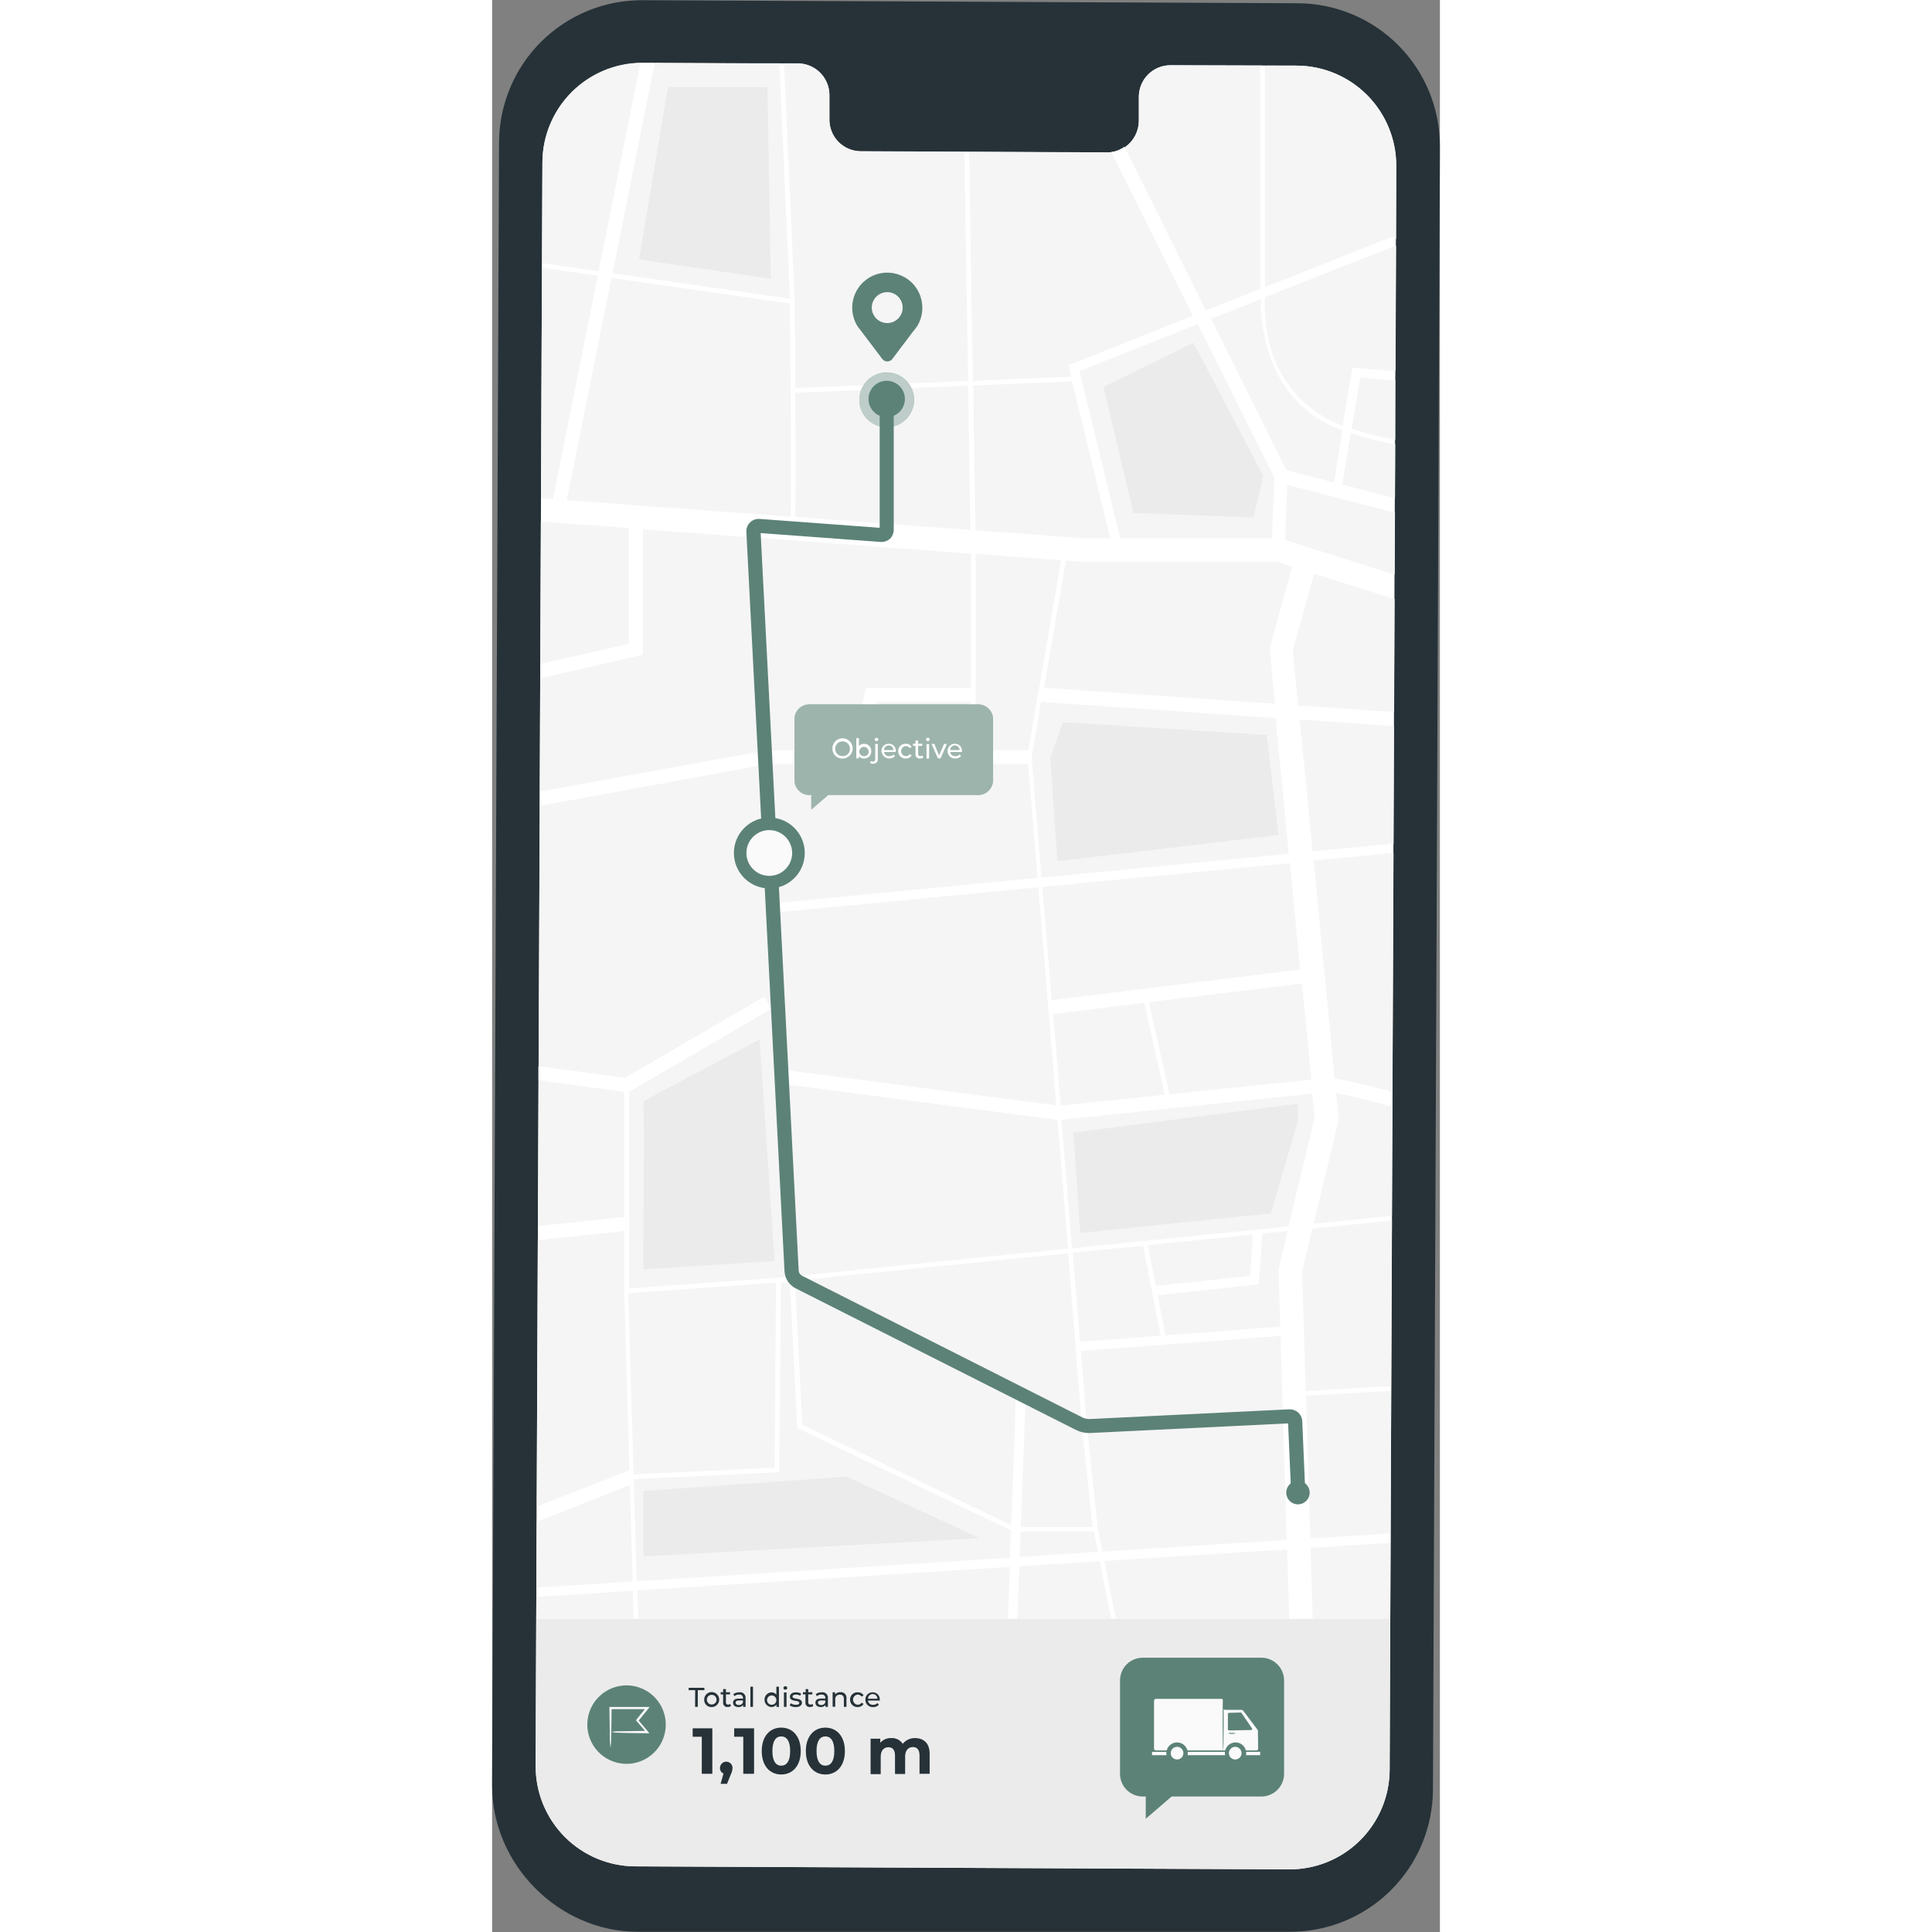 <svg width="80" height="80" viewBox="0 0 78 159" fill="none" xmlns="http://www.w3.org/2000/svg">
<rect x="0" y="0" width="78" height="159" fill="#808080" stroke="none"/>
<path d="M65.628 158.983H11.94C5.455 158.956 -0.019 153.424 5.08197e-05 146.935L0.571 11.717C0.577 10.174 0.887 8.647 1.484 7.224C2.08 5.8 2.951 4.508 4.047 3.422C5.143 2.335 6.442 1.475 7.871 0.891C9.299 0.307 10.829 0.01 12.372 0.017L66.307 0.267C67.85 0.274 69.376 0.584 70.798 1.181C72.221 1.777 73.511 2.648 74.597 3.744C75.683 4.839 76.543 6.138 77.126 7.566C77.71 8.993 78.007 10.522 78 12.065L77.429 147.282C77.423 148.826 77.113 150.353 76.516 151.776C75.92 153.199 75.049 154.491 73.953 155.578C72.857 156.665 71.558 157.525 70.129 158.109C68.701 158.693 67.171 158.99 65.628 158.983Z" fill="#263238"/>
<path d="M66.234 5.4L55.776 5.369C55.434 5.375 55.098 5.448 54.785 5.585C54.473 5.721 54.19 5.917 53.953 6.162C53.716 6.408 53.53 6.697 53.405 7.015C53.281 7.332 53.219 7.671 53.225 8.012V9.91C53.237 10.598 52.975 11.263 52.497 11.758C52.019 12.254 51.364 12.539 50.676 12.553L30.291 12.456C29.95 12.447 29.614 12.371 29.303 12.232C28.991 12.093 28.71 11.894 28.475 11.647C28.241 11.399 28.057 11.108 27.935 10.789C27.813 10.471 27.755 10.131 27.764 9.79V7.896C27.781 7.207 27.524 6.539 27.05 6.039C26.576 5.539 25.923 5.247 25.234 5.227H21.557L12.403 5.184C11.322 5.18 10.251 5.388 9.251 5.797C8.251 6.207 7.341 6.809 6.574 7.57C5.807 8.331 5.197 9.235 4.779 10.232C4.361 11.228 4.144 12.297 4.14 13.378L3.58 145.332C3.571 147.514 4.428 149.61 5.964 151.16C7.5 152.709 9.588 153.585 11.77 153.596L65.597 153.842C66.678 153.848 67.75 153.641 68.751 153.232C69.751 152.823 70.662 152.221 71.43 151.459C72.197 150.698 72.808 149.794 73.225 148.796C73.643 147.799 73.86 146.73 73.865 145.649L74.408 13.664C74.417 11.485 73.561 9.392 72.029 7.843C70.496 6.294 68.412 5.415 66.234 5.4Z" fill="#F5F5F5"/>
<path d="M43.388 128.905C43.326 130.499 43.268 131.992 43.218 133.238H50.934L49.989 128.485L43.388 128.905Z" fill="#F5F5F5"/>
<path d="M11.963 130.889L12.028 133.234H42.447C42.497 131.915 42.555 130.457 42.613 128.952L11.963 130.889Z" fill="#F5F5F5"/>
<path d="M50.394 128.459L51.343 133.231H65.601L65.427 127.51L50.394 128.459Z" fill="#F5F5F5"/>
<path d="M44.16 61.726L46.857 46.098L39.797 45.573V61.726H44.16Z" fill="#F5F5F5"/>
<path d="M11.327 122.212L3.665 125.214L3.642 130.642L11.554 130.14L11.327 122.212Z" fill="#F5F5F5"/>
<path d="M11.291 120.997L10.875 106.442H10.867V101.307L3.761 102.059L3.668 123.975L11.287 120.989L11.291 120.997Z" fill="#F5F5F5"/>
<path d="M10.867 89.85L3.819 88.916L3.769 100.899L10.867 100.146V89.85Z" fill="#F5F5F5"/>
<path d="M63.406 101.523L63.109 105.697L54.784 106.592L55.428 109.895L64.876 109.181L64.737 104.447L65.489 101.315L63.406 101.523Z" fill="#F5F5F5"/>
<path d="M48.4 110.422L55.039 109.921L53.592 102.514L47.798 103.1L48.4 110.422Z" fill="#F5F5F5"/>
<path d="M48.465 111.194L48.97 117.371L49.869 125.842L50.239 127.698L65.404 126.741L64.899 109.952L48.465 111.194Z" fill="#F5F5F5"/>
<path d="M22.363 82.025L22.946 83.024L11.253 89.856V106.04L23.598 105.164L47.404 102.753L46.532 92.148L23.806 89.177L23.956 88.02L46.435 90.956L44.962 73.006L22.71 75.143L22.637 74.371L44.896 72.234L44.125 62.868H22.714L3.923 66.286L3.831 87.735L10.94 88.699L22.363 82.025ZM12.449 104.481C12.449 104.481 12.537 91.141 12.449 90.644L21.993 85.567L23.231 103.802L12.449 104.481Z" fill="#F5F5F5"/>
<path d="M62.623 101.604L53.977 102.475L54.633 105.832L62.384 104.998L62.623 101.604Z" fill="#F5F5F5"/>
<path d="M43.496 126.047C43.469 126.749 43.442 127.444 43.419 128.131L49.854 127.722L49.522 126.063L43.496 126.047Z" fill="#F5F5F5"/>
<path d="M29.635 61.728L30.769 56.586H39.411V45.549L12.395 43.546V53.912L3.958 55.822L3.919 65.127L22.602 61.728H29.635Z" fill="#F5F5F5"/>
<path d="M47.662 31.005L47.431 30.06L57.746 25.979L51.038 12.508C50.91 12.528 50.781 12.539 50.652 12.538L39.252 12.484L39.561 31.337L47.662 31.005Z" fill="#F5F5F5"/>
<path d="M63.294 23.78V5.39L55.775 5.371C55.434 5.377 55.098 5.45 54.785 5.586C54.473 5.722 54.19 5.919 53.953 6.164C53.716 6.41 53.53 6.699 53.405 7.017C53.28 7.334 53.219 7.673 53.225 8.014V9.912C53.225 10.335 53.125 10.753 52.933 11.131C52.742 11.509 52.464 11.837 52.122 12.087L58.835 25.566L63.294 23.78Z" fill="#F5F5F5"/>
<path d="M24.516 24.572L23.644 5.207H21.557L13.398 5.168L9.926 22.485L24.516 24.572ZM22.657 7.17L22.935 22.941L12.091 21.355L14.463 7.17H22.657Z" fill="#F5F5F5"/>
<path d="M24.91 24.628V24.791C24.91 26.303 24.956 29.034 24.979 31.931L39.187 31.352L38.879 12.484L30.28 12.442C29.939 12.433 29.603 12.357 29.291 12.218C28.98 12.079 28.699 11.88 28.464 11.633C28.229 11.385 28.046 11.094 27.924 10.775C27.802 10.457 27.744 10.117 27.753 9.776V7.882C27.77 7.193 27.513 6.525 27.038 6.025C26.564 5.525 25.911 5.233 25.222 5.212H24.023L24.894 24.628H24.91Z" fill="#F5F5F5"/>
<path d="M8.776 22.311L12.217 5.164C10.068 5.202 8.019 6.08 6.51 7.61C5 9.14 4.149 11.2 4.139 13.35L4.101 21.898L4.139 21.648L8.776 22.311Z" fill="#F5F5F5"/>
<path d="M11.238 43.461L4.012 42.925L3.962 54.633L11.238 52.986V43.461Z" fill="#F5F5F5"/>
<path d="M8.699 22.691L4.101 22.031L4.02 40.992L5.011 41.065L8.699 22.691Z" fill="#F5F5F5"/>
<path d="M23.293 120.771L23.413 105.552L11.257 106.413L11.689 121.323L23.293 120.771Z" fill="#F5F5F5"/>
<path d="M25.53 117.246L42.744 125.494C42.952 120.093 43.13 115.078 43.13 114.742L43.515 114.723L43.7 114.36C43.944 114.48 43.944 114.48 43.816 118.156C43.743 120.205 43.643 122.932 43.538 125.659H49.491L48.615 117.388L47.458 103.115L24.963 105.383L25.53 117.246Z" fill="#F5F5F5"/>
<path d="M67.731 91.999L67.534 89.989L46.899 92.138L47.767 102.712L65.586 100.914L67.731 91.999Z" fill="#F5F5F5"/>
<path d="M39.411 57.737H31.699L30.82 61.722H39.411V57.737Z" fill="#F5F5F5"/>
<path d="M64.544 59.084L45.236 57.749L44.464 62.309L45.278 72.208L65.639 70.248L64.544 59.084ZM45.946 62.301L46.983 59.423L63.753 60.484L64.721 68.717L46.513 70.877L45.946 62.301Z" fill="#F5F5F5"/>
<path d="M66.546 79.774L65.698 71.021L45.325 72.977L46.092 82.293L66.546 79.774Z" fill="#F5F5F5"/>
<path d="M11.577 130.918L3.673 131.415L3.642 130.902L3.63 133.232H11.643L11.577 130.918Z" fill="#F5F5F5"/>
<path d="M74.281 19.43L74.397 19.727L74.408 13.663C74.416 11.481 73.558 9.386 72.023 7.837C70.487 6.287 68.4 5.411 66.218 5.399H63.653V23.639L74.281 19.43Z" fill="#F5F5F5"/>
<path d="M42.728 125.927L25.157 117.506L24.535 105.442L23.802 105.516L23.675 121.14L11.697 121.707V122.054L11.928 130.109L42.632 128.18C42.671 127.428 42.702 126.675 42.728 125.927ZM12.449 122.702L29.215 121.545L40.121 126.602L12.449 128.099V122.702Z" fill="#F5F5F5"/>
<path d="M69.285 39.708L70.007 35.445C63.703 33.196 63.267 26.623 63.287 24.644L59.174 26.271L65.366 38.705L69.285 39.708Z" fill="#F5F5F5"/>
<path d="M46.802 90.986L55.37 90.095L53.684 82.526L46.185 83.452L46.802 90.986Z" fill="#F5F5F5"/>
<path d="M64.571 46.226H48.569L47.242 46.126L45.433 56.608L64.429 57.919L63.989 53.363L65.86 46.635L64.571 46.226Z" fill="#F5F5F5"/>
<path d="M64.182 44.296L64.382 39.281L58.094 26.654L48.342 30.512L51.694 44.276L64.182 44.296ZM57.712 28.205L63.476 39.169L62.642 42.587L52.782 42.201L50.317 31.831L57.712 28.205Z" fill="#F5F5F5"/>
<path d="M66.67 104.647L66.967 114.473L73.899 114.083L73.922 114.469L66.978 114.858L67.33 126.617L73.888 126.2L73.934 126.972L67.353 127.388L67.53 133.233H73.919L74.058 100.45L67.522 101.109L66.67 104.647Z" fill="#F5F5F5"/>
<path d="M24.527 24.958L9.845 22.852L6.172 41.145L24.593 42.511C24.666 39.703 24.601 31.054 24.527 24.958Z" fill="#F5F5F5"/>
<path d="M48.677 44.295H50.899L47.755 31.387L39.584 31.723L39.781 43.636L48.677 44.295Z" fill="#F5F5F5"/>
<path d="M24.967 42.542L39.391 43.611L39.199 31.741L24.987 32.319C25.029 36.335 25.029 40.617 24.967 42.542Z" fill="#F5F5F5"/>
<path d="M66.658 80.929L54.066 82.48L55.76 90.053L67.422 88.841L66.658 80.929Z" fill="#F5F5F5"/>
<path d="M70.072 35.037L70.879 30.253L74.35 30.523L74.397 20.219L63.676 24.463C63.456 31.712 68.012 34.261 70.072 35.037Z" fill="#F5F5F5"/>
<path d="M65.944 53.534L66.38 58.055L74.235 58.599L74.273 49.29L67.7 47.215L65.944 53.534Z" fill="#F5F5F5"/>
<path d="M69.679 92.135L67.619 100.711L74.057 100.059L74.096 91.067C72.121 90.546 70.396 90.122 69.466 89.944L69.679 92.135Z" fill="#F5F5F5"/>
<path d="M65.335 44.443L74.281 47.271L74.304 42.182L65.516 39.91L65.335 44.443Z" fill="#F5F5F5"/>
<path d="M69.355 88.771C70.076 88.879 71.442 89.157 74.1 89.871L74.185 70.196L67.626 70.829L69.355 88.771Z" fill="#F5F5F5"/>
<path d="M67.545 70.067L74.188 69.427L74.227 59.755L66.492 59.219L67.545 70.067Z" fill="#F5F5F5"/>
<path d="M70.813 35.284C71.969 35.642 73.142 35.942 74.327 36.182V31.299L71.5 31.079L70.813 35.284Z" fill="#F5F5F5"/>
<path d="M70.038 39.882L74.308 40.985L74.327 36.575C73.22 36.352 72.013 36.051 70.747 35.665L70.038 39.882Z" fill="#F5F5F5"/>
<path d="M11.577 130.915L11.643 133.23H12.028L11.963 130.884L42.613 128.955C42.555 130.46 42.497 131.918 42.447 133.238H43.218C43.269 131.991 43.326 130.499 43.388 128.905L50.004 128.485L50.949 133.238H51.335L50.386 128.462L65.431 127.513L65.605 133.238H67.534L67.356 127.389L73.938 126.973L73.891 126.201L67.333 126.618L66.982 114.859L73.926 114.473L73.903 114.088L66.959 114.473L66.662 104.648L67.514 101.11L74.049 100.451V100.065L67.611 100.717L69.671 92.141L69.459 89.95C70.388 90.127 72.113 90.552 74.088 91.072V89.857C71.43 89.155 70.064 88.866 69.343 88.758L67.607 70.827L74.165 70.194V69.423L67.522 70.063L66.469 59.215L74.184 59.751V58.594L66.33 58.05L65.894 53.529L67.65 47.21L74.208 49.285V47.268L65.262 44.44L65.443 39.907L74.231 42.179V40.983L69.96 39.88L70.67 35.663C71.951 36.049 73.143 36.35 74.25 36.574V36.188C73.064 35.948 71.891 35.648 70.736 35.289L71.442 31.084L74.269 31.304V30.533L70.797 30.263L69.991 35.046C67.931 34.275 63.375 31.721 63.595 24.468L74.316 20.225V19.735L74.2 19.438L63.599 23.635V5.396H63.213V23.785L58.746 25.556L52.033 12.077C51.715 12.307 51.346 12.456 50.957 12.513L57.666 25.984L47.431 30.062L47.663 31.007L39.561 31.339L39.253 12.486H38.867L39.175 31.354L24.967 31.933C24.944 29.024 24.913 26.305 24.898 24.792V24.63L24.026 5.214H23.64L24.512 24.58L9.918 22.485L13.39 5.168H12.395H12.21L8.769 22.316L4.139 21.652L4.101 21.903V22.034L8.699 22.694L5.011 41.068L4.02 40.995V42.924L11.245 43.46V52.985L3.97 54.632V55.82L12.407 53.891V43.564L39.411 45.566V56.607H30.769L29.635 61.746H22.603L3.92 65.144V66.321L22.715 62.884H44.117L44.889 72.25L22.63 74.388L22.703 75.159L44.954 73.022L46.428 90.972L23.949 88.036L23.799 89.194L46.525 92.164L47.404 102.754L23.613 105.153L11.268 106.029V89.857L22.961 83.037L22.379 82.037L10.941 88.7L3.811 87.751V88.908L10.867 89.857V100.153L3.769 100.906V102.063L10.875 101.311V106.445L11.296 121.001L3.676 123.987V125.229L11.338 122.228L11.566 130.155L3.653 130.657V130.915L3.684 131.428L11.577 130.915ZM43.419 128.13C43.442 127.443 43.469 126.749 43.496 126.047H49.522L49.854 127.705L43.419 128.13ZM50.239 127.698L49.854 125.842L48.955 117.355L48.45 111.183L64.883 109.941L65.389 126.726L50.239 127.698ZM53.962 102.476L62.611 101.604L62.368 104.999L54.618 105.832L53.962 102.476ZM53.576 102.514L55.023 109.921L48.384 110.423L47.782 103.093L53.576 102.514ZM64.86 109.181L55.413 109.894L54.769 106.592L63.093 105.697L63.391 101.523L65.474 101.315L64.722 104.447L64.86 109.181ZM53.673 82.527L55.359 90.096L46.791 90.987L46.173 83.453L53.673 82.527ZM55.748 90.054L54.055 82.481L66.647 80.938L67.418 88.85L55.748 90.054ZM64.417 57.919L45.421 56.603L47.23 46.126L48.557 46.226H64.563L65.848 46.635L63.992 53.363L64.417 57.919ZM63.259 24.615C63.24 26.605 63.676 33.179 69.98 35.417L69.285 39.706L65.366 38.692L59.174 26.243L63.259 24.615ZM58.067 26.671L64.378 39.297L64.177 44.312H51.694L48.342 30.548L58.067 26.671ZM47.728 31.389L50.872 44.297H48.677L39.781 43.641L39.584 31.725L47.728 31.389ZM39.172 31.74L39.364 43.61L24.94 42.542C25.002 40.613 24.991 36.335 24.94 32.319L39.172 31.74ZM9.818 22.867L24.501 24.974C24.574 31.069 24.64 39.71 24.566 42.526L6.145 41.161L9.818 22.867ZM46.829 46.11L44.129 61.738H39.797V45.574L46.829 46.11ZM31.672 57.757H39.388V61.738H30.816L31.672 57.757ZM44.403 62.324L45.174 57.764L64.482 59.099L65.562 70.264L45.201 72.223L44.403 62.324ZM65.651 71.035L66.5 79.788L46.054 82.311L45.282 72.991L65.651 71.035ZM46.852 92.153L67.487 90.004L67.684 92.014L65.539 100.929L47.72 102.727L46.852 92.153ZM48.542 117.417L49.418 125.688H43.512C43.616 122.96 43.716 120.233 43.789 118.185C43.917 114.508 43.917 114.508 43.674 114.389L43.488 114.751L43.103 114.77C43.103 115.091 42.937 120.133 42.717 125.522L25.531 117.247L24.921 105.392L47.404 103.139L48.542 117.417ZM23.366 105.566L23.247 120.785L11.643 121.336L11.211 106.426L23.366 105.566ZM11.662 122.077V121.73L23.64 121.163L23.768 105.539L24.501 105.466L25.122 117.529L42.694 125.95C42.667 126.699 42.636 127.451 42.609 128.199L11.905 130.128L11.662 122.077Z" fill="white"/>
<path d="M29.215 121.53L12.449 122.703V128.088L40.125 126.588L29.215 121.53Z" fill="#EBEBEB"/>
<path d="M63.753 60.488L46.983 59.427L45.946 62.305L46.513 70.88L64.722 68.72L63.753 60.488Z" fill="#EBEBEB"/>
<path d="M11.77 153.599L65.597 153.846C66.678 153.852 67.75 153.644 68.751 153.235C69.751 152.827 70.662 152.224 71.43 151.463C72.198 150.702 72.808 149.797 73.226 148.8C73.643 147.803 73.861 146.734 73.865 145.653L73.919 133.238H3.63L3.592 142.628V145.583C3.646 147.72 4.53 149.752 6.057 151.249C7.583 152.745 9.633 153.588 11.77 153.599Z" fill="#EBEBEB"/>
<path d="M22.934 22.941L22.657 7.171H14.467L12.09 21.356L22.934 22.941Z" fill="#EBEBEB"/>
<path d="M62.642 42.588L63.475 39.17L57.712 28.206L50.316 31.848L52.782 42.217L62.642 42.588Z" fill="#EBEBEB"/>
<path d="M12.449 90.625C12.538 91.123 12.449 104.463 12.449 104.463L23.251 103.784L22.013 85.548L12.449 90.625Z" fill="#EBEBEB"/>
<path d="M48.404 101.473L47.833 93.206L66.323 90.83V92.257L64.085 99.861L48.404 101.473Z" fill="#EBEBEB"/>
<path d="M34.727 32.909C34.727 33.354 34.595 33.79 34.348 34.16C34.1 34.531 33.748 34.82 33.337 34.99C32.925 35.161 32.472 35.205 32.035 35.118C31.598 35.031 31.197 34.817 30.881 34.502C30.567 34.187 30.352 33.785 30.265 33.348C30.178 32.911 30.223 32.458 30.393 32.047C30.564 31.635 30.852 31.283 31.223 31.035C31.593 30.788 32.029 30.656 32.475 30.656C33.072 30.656 33.645 30.893 34.068 31.316C34.49 31.738 34.727 32.311 34.727 32.909Z" fill="#5C8277"/>
<g opacity="0.6">
<path d="M34.724 32.815C34.743 33.261 34.63 33.702 34.399 34.083C34.168 34.464 33.828 34.768 33.425 34.956C33.02 35.144 32.57 35.208 32.129 35.14C31.689 35.072 31.278 34.875 30.95 34.573C30.621 34.272 30.39 33.88 30.284 33.447C30.179 33.014 30.204 32.559 30.357 32.141C30.51 31.722 30.784 31.358 31.143 31.095C31.503 30.832 31.933 30.681 32.378 30.663C32.975 30.637 33.557 30.85 33.996 31.254C34.436 31.657 34.698 32.219 34.724 32.815Z" fill="white"/>
</g>
<path d="M32.474 34.332C33.301 34.332 33.971 33.662 33.971 32.835C33.971 32.008 33.301 31.338 32.474 31.338C31.648 31.338 30.977 32.008 30.977 32.835C30.977 33.662 31.648 34.332 32.474 34.332Z" fill="#5C8277"/>
<path d="M67.283 122.855C67.28 123.045 67.221 123.229 67.114 123.386C67.006 123.542 66.855 123.663 66.68 123.734C66.504 123.805 66.311 123.823 66.125 123.785C65.939 123.747 65.769 123.655 65.635 123.521C65.501 123.386 65.41 123.215 65.373 123.03C65.336 122.844 65.354 122.651 65.425 122.475C65.497 122.3 65.619 122.149 65.776 122.043C65.933 121.936 66.117 121.878 66.307 121.876C66.436 121.874 66.564 121.898 66.683 121.947C66.802 121.996 66.911 122.068 67.002 122.159C67.093 122.251 67.165 122.359 67.213 122.479C67.261 122.598 67.285 122.727 67.283 122.855Z" fill="#5C8277"/>
<path d="M65.744 122.543L65.508 117.142L49.259 117.933C48.834 117.953 48.41 117.862 48.029 117.671L24.979 106.028C24.716 105.895 24.494 105.695 24.333 105.448C24.173 105.202 24.08 104.917 24.064 104.624L20.924 43.772C20.917 43.627 20.94 43.483 20.992 43.349C21.045 43.215 21.126 43.093 21.229 42.992C21.332 42.891 21.456 42.814 21.592 42.764C21.727 42.715 21.872 42.696 22.016 42.707L31.896 43.436V32.634H33.053V43.583C33.056 43.722 33.03 43.861 32.977 43.991C32.924 44.12 32.845 44.237 32.744 44.335C32.641 44.429 32.519 44.501 32.386 44.547C32.253 44.593 32.113 44.611 31.973 44.601L22.101 43.872L25.23 104.566C25.235 104.656 25.264 104.742 25.314 104.817C25.363 104.892 25.431 104.953 25.511 104.994L48.561 116.644C48.763 116.746 48.987 116.794 49.213 116.783L65.601 115.985C65.872 115.973 66.137 116.069 66.338 116.251C66.438 116.342 66.52 116.451 66.578 116.574C66.635 116.696 66.668 116.829 66.673 116.965L66.909 122.493L65.744 122.543Z" fill="#5C8277"/>
<path d="M22.815 73.117C24.426 73.117 25.731 71.811 25.731 70.2C25.731 68.589 24.426 67.284 22.815 67.284C21.204 67.284 19.898 68.589 19.898 70.2C19.898 71.811 21.204 73.117 22.815 73.117Z" fill="#5C8277"/>
<path d="M22.815 72.228C23.933 72.228 24.84 71.321 24.84 70.203C24.84 69.084 23.933 68.177 22.815 68.177C21.696 68.177 20.79 69.084 20.79 70.203C20.79 71.321 21.696 72.228 22.815 72.228Z" fill="#FAFAFA"/>
<path d="M22.815 72.371C22.385 72.371 21.965 72.245 21.607 72.007C21.25 71.768 20.971 71.429 20.806 71.033C20.641 70.636 20.597 70.199 20.68 69.777C20.764 69.356 20.97 68.969 21.274 68.664C21.578 68.36 21.965 68.153 22.386 68.069C22.807 67.985 23.244 68.028 23.641 68.192C24.038 68.356 24.378 68.635 24.617 68.992C24.855 69.349 24.983 69.769 24.983 70.199C24.982 70.774 24.753 71.325 24.347 71.732C23.941 72.139 23.39 72.369 22.815 72.371ZM22.815 68.316C22.442 68.315 22.078 68.425 21.768 68.632C21.458 68.838 21.216 69.132 21.073 69.476C20.93 69.82 20.892 70.198 20.964 70.564C21.036 70.929 21.215 71.265 21.479 71.529C21.742 71.792 22.077 71.972 22.442 72.045C22.808 72.118 23.186 72.081 23.531 71.938C23.875 71.796 24.169 71.555 24.376 71.245C24.583 70.935 24.694 70.571 24.694 70.199C24.693 69.701 24.494 69.223 24.142 68.87C23.791 68.517 23.313 68.318 22.815 68.316Z" fill="#5C8277"/>
<path d="M39.993 57.968H26.105C25.781 57.968 25.47 58.097 25.241 58.327C25.011 58.556 24.882 58.867 24.882 59.191V64.206C24.882 64.531 25.011 64.842 25.241 65.071C25.47 65.3 25.781 65.429 26.105 65.429H26.267V66.629L27.66 65.429H40.005C40.329 65.429 40.64 65.3 40.869 65.071C41.099 64.842 41.228 64.531 41.228 64.206V59.191C41.228 59.03 41.196 58.87 41.133 58.721C41.071 58.571 40.98 58.436 40.865 58.322C40.751 58.209 40.614 58.119 40.465 58.058C40.315 57.997 40.155 57.967 39.993 57.968Z" fill="#5C8277"/>
<g opacity="0.4">
<path d="M39.993 57.968H26.105C25.781 57.968 25.47 58.097 25.241 58.327C25.011 58.556 24.882 58.867 24.882 59.191V64.206C24.882 64.531 25.011 64.842 25.241 65.071C25.47 65.3 25.781 65.429 26.105 65.429H26.267V66.629L27.66 65.429H40.005C40.329 65.429 40.64 65.3 40.869 65.071C41.099 64.842 41.228 64.531 41.228 64.206V59.191C41.228 59.03 41.196 58.87 41.133 58.721C41.071 58.571 40.98 58.436 40.865 58.322C40.751 58.209 40.614 58.119 40.465 58.058C40.315 57.997 40.155 57.967 39.993 57.968Z" fill="white"/>
</g>
<path d="M28.007 61.623C28.001 61.458 28.045 61.294 28.132 61.153C28.22 61.012 28.348 60.9 28.499 60.832C28.65 60.764 28.819 60.743 28.982 60.772C29.146 60.8 29.297 60.876 29.417 60.991C29.537 61.106 29.619 61.254 29.654 61.416C29.69 61.578 29.676 61.747 29.614 61.901C29.553 62.055 29.447 62.188 29.309 62.281C29.172 62.374 29.011 62.425 28.845 62.426C28.736 62.431 28.628 62.414 28.526 62.376C28.424 62.338 28.332 62.28 28.253 62.205C28.175 62.13 28.113 62.039 28.07 61.939C28.028 61.839 28.007 61.732 28.007 61.623ZM29.45 61.623C29.451 61.502 29.416 61.384 29.349 61.283C29.282 61.182 29.187 61.104 29.076 61.057C28.964 61.011 28.841 60.998 28.723 61.022C28.604 61.045 28.495 61.103 28.41 61.189C28.324 61.274 28.266 61.383 28.243 61.502C28.219 61.62 28.232 61.743 28.278 61.855C28.325 61.966 28.404 62.061 28.505 62.128C28.605 62.195 28.724 62.23 28.845 62.229C28.925 62.232 29.005 62.218 29.079 62.188C29.154 62.159 29.222 62.114 29.279 62.058C29.336 62.001 29.38 61.933 29.41 61.858C29.439 61.784 29.453 61.704 29.45 61.623Z" fill="white"/>
<path d="M31.202 61.819C31.206 61.9 31.194 61.98 31.165 62.055C31.137 62.13 31.093 62.198 31.037 62.255C30.981 62.312 30.913 62.356 30.838 62.386C30.764 62.415 30.684 62.428 30.604 62.425C30.522 62.429 30.441 62.413 30.366 62.378C30.293 62.343 30.228 62.29 30.18 62.225V62.414H29.971V60.747H30.187V61.403C30.237 61.341 30.301 61.292 30.373 61.259C30.445 61.226 30.524 61.211 30.604 61.214C30.684 61.211 30.764 61.224 30.838 61.253C30.913 61.283 30.981 61.327 31.037 61.384C31.093 61.441 31.137 61.51 31.165 61.584C31.194 61.659 31.206 61.739 31.202 61.819ZM30.986 61.819C30.98 61.745 30.952 61.673 30.906 61.614C30.86 61.555 30.798 61.51 30.727 61.486C30.657 61.461 30.58 61.458 30.508 61.476C30.435 61.494 30.369 61.533 30.318 61.588C30.267 61.643 30.233 61.712 30.221 61.786C30.208 61.86 30.218 61.936 30.247 62.004C30.277 62.073 30.327 62.132 30.389 62.173C30.452 62.214 30.525 62.236 30.6 62.236C30.655 62.239 30.709 62.229 30.76 62.209C30.811 62.189 30.857 62.158 30.895 62.118C30.933 62.079 30.962 62.032 30.98 61.98C30.998 61.929 31.006 61.874 31.001 61.819H30.986Z" fill="white"/>
<path d="M31.105 62.786L31.174 62.62C31.225 62.66 31.288 62.681 31.352 62.678C31.464 62.678 31.529 62.605 31.529 62.47V61.224H31.741V62.466C31.746 62.518 31.739 62.57 31.722 62.619C31.704 62.668 31.676 62.712 31.639 62.749C31.602 62.786 31.558 62.814 31.509 62.832C31.46 62.85 31.408 62.857 31.356 62.852C31.267 62.856 31.18 62.834 31.105 62.786ZM31.491 60.857C31.491 60.839 31.494 60.82 31.502 60.803C31.509 60.786 31.52 60.771 31.533 60.758C31.546 60.745 31.562 60.735 31.579 60.728C31.596 60.721 31.615 60.718 31.634 60.718C31.652 60.717 31.671 60.72 31.688 60.726C31.706 60.733 31.722 60.742 31.735 60.755C31.749 60.768 31.76 60.783 31.768 60.8C31.775 60.817 31.78 60.835 31.78 60.853C31.781 60.873 31.777 60.892 31.77 60.91C31.763 60.928 31.752 60.944 31.738 60.957C31.724 60.971 31.708 60.981 31.69 60.988C31.672 60.994 31.653 60.997 31.634 60.996C31.614 60.997 31.595 60.994 31.578 60.988C31.56 60.981 31.544 60.97 31.53 60.957C31.517 60.943 31.506 60.927 31.499 60.909C31.493 60.892 31.49 60.873 31.491 60.853V60.857Z" fill="white"/>
<path d="M33.223 61.885H32.258C32.263 61.937 32.278 61.987 32.303 62.032C32.327 62.078 32.361 62.118 32.401 62.15C32.441 62.183 32.488 62.207 32.537 62.221C32.587 62.235 32.639 62.239 32.691 62.233C32.755 62.235 32.819 62.223 32.878 62.199C32.937 62.174 32.99 62.137 33.034 62.09L33.154 62.229C33.065 62.317 32.953 62.378 32.831 62.404C32.71 62.431 32.583 62.422 32.466 62.379C32.349 62.335 32.246 62.259 32.172 62.159C32.096 62.059 32.052 61.94 32.042 61.816C32.039 61.736 32.053 61.657 32.081 61.582C32.11 61.508 32.154 61.44 32.21 61.383C32.266 61.327 32.333 61.282 32.407 61.252C32.481 61.222 32.561 61.208 32.64 61.21C32.72 61.208 32.799 61.222 32.873 61.252C32.947 61.282 33.013 61.328 33.069 61.385C33.124 61.443 33.166 61.511 33.194 61.586C33.221 61.66 33.232 61.74 33.227 61.82C33.227 61.842 33.226 61.864 33.223 61.885ZM32.258 61.731H33.03C33.03 61.629 32.989 61.531 32.917 61.458C32.845 61.386 32.747 61.345 32.644 61.345C32.542 61.345 32.444 61.386 32.371 61.458C32.299 61.531 32.258 61.629 32.258 61.731Z" fill="white"/>
<path d="M33.416 61.817C33.414 61.735 33.43 61.653 33.461 61.578C33.492 61.502 33.539 61.433 33.598 61.376C33.657 61.319 33.727 61.275 33.804 61.247C33.881 61.218 33.963 61.206 34.045 61.211C34.141 61.205 34.236 61.225 34.321 61.269C34.406 61.313 34.477 61.38 34.527 61.462L34.365 61.57C34.33 61.516 34.282 61.472 34.225 61.442C34.169 61.412 34.105 61.396 34.041 61.396C33.937 61.406 33.84 61.455 33.77 61.532C33.7 61.609 33.661 61.71 33.661 61.815C33.661 61.919 33.7 62.02 33.77 62.098C33.84 62.175 33.937 62.223 34.041 62.233C34.105 62.234 34.168 62.219 34.224 62.189C34.281 62.16 34.329 62.117 34.365 62.064L34.527 62.168C34.477 62.25 34.406 62.317 34.321 62.362C34.236 62.407 34.141 62.428 34.045 62.422C33.963 62.427 33.882 62.414 33.805 62.385C33.728 62.357 33.658 62.313 33.599 62.256C33.54 62.199 33.494 62.131 33.462 62.055C33.431 61.98 33.415 61.899 33.416 61.817Z" fill="white"/>
<path d="M35.491 62.342C35.415 62.398 35.323 62.426 35.229 62.423C35.176 62.432 35.122 62.428 35.072 62.412C35.021 62.395 34.975 62.367 34.937 62.33C34.899 62.292 34.871 62.246 34.855 62.195C34.838 62.144 34.834 62.09 34.843 62.038V61.382H34.639V61.208H34.843V60.946H35.059V61.208H35.399V61.382H35.059V62.026C35.055 62.052 35.057 62.078 35.064 62.104C35.072 62.129 35.085 62.152 35.103 62.171C35.121 62.191 35.143 62.206 35.167 62.215C35.192 62.225 35.218 62.229 35.244 62.227C35.304 62.228 35.363 62.209 35.41 62.173L35.491 62.342Z" fill="white"/>
<path d="M35.711 60.853C35.712 60.835 35.716 60.816 35.724 60.799C35.731 60.782 35.742 60.767 35.756 60.754C35.77 60.741 35.786 60.731 35.803 60.724C35.821 60.717 35.839 60.714 35.858 60.715C35.877 60.714 35.895 60.716 35.913 60.722C35.93 60.729 35.946 60.739 35.96 60.751C35.974 60.764 35.984 60.779 35.992 60.796C36 60.813 36.004 60.831 36.005 60.85C36.005 60.889 35.989 60.926 35.962 60.953C35.934 60.981 35.897 60.996 35.858 60.996C35.819 60.996 35.782 60.981 35.754 60.953C35.727 60.926 35.711 60.889 35.711 60.85V60.853ZM35.75 61.239H35.966V62.427H35.75V61.239Z" fill="white"/>
<path d="M37.428 61.222L36.907 62.41H36.687L36.166 61.222H36.394L36.78 62.175L37.197 61.222H37.428Z" fill="white"/>
<path d="M38.666 61.885H37.702C37.707 61.937 37.722 61.987 37.746 62.032C37.771 62.078 37.804 62.118 37.844 62.15C37.885 62.183 37.931 62.207 37.981 62.221C38.031 62.235 38.083 62.239 38.134 62.233C38.198 62.235 38.262 62.223 38.321 62.199C38.38 62.174 38.434 62.137 38.477 62.09L38.593 62.229C38.535 62.294 38.462 62.345 38.382 62.378C38.301 62.412 38.214 62.426 38.126 62.422C38.044 62.427 37.961 62.416 37.883 62.388C37.804 62.36 37.733 62.316 37.673 62.26C37.613 62.203 37.565 62.134 37.533 62.057C37.501 61.981 37.484 61.899 37.486 61.816C37.483 61.736 37.496 61.657 37.525 61.582C37.553 61.508 37.597 61.44 37.653 61.383C37.709 61.327 37.776 61.282 37.851 61.252C37.925 61.222 38.004 61.208 38.084 61.21C38.163 61.208 38.243 61.222 38.316 61.252C38.39 61.282 38.457 61.328 38.512 61.385C38.567 61.443 38.61 61.511 38.637 61.586C38.664 61.66 38.676 61.74 38.67 61.82C38.671 61.842 38.669 61.864 38.666 61.885ZM37.702 61.731H38.473C38.473 61.629 38.433 61.531 38.36 61.458C38.288 61.386 38.19 61.345 38.088 61.345C37.985 61.345 37.887 61.386 37.815 61.458C37.742 61.531 37.702 61.629 37.702 61.731Z" fill="white"/>
<path d="M35.406 25.346C35.41 24.9 35.31 24.46 35.115 24.059C34.92 23.659 34.635 23.309 34.282 23.037C33.929 22.765 33.518 22.579 33.081 22.492C32.645 22.406 32.193 22.422 31.764 22.539C31.334 22.655 30.937 22.87 30.604 23.166C30.271 23.462 30.011 23.831 29.845 24.244C29.678 24.657 29.609 25.103 29.644 25.547C29.679 25.991 29.816 26.421 30.044 26.804C30.156 26.989 30.295 27.124 30.43 27.321L32.108 29.539C32.157 29.604 32.219 29.656 32.292 29.692C32.364 29.728 32.444 29.747 32.525 29.747C32.605 29.747 32.685 29.728 32.758 29.692C32.83 29.656 32.893 29.604 32.941 29.539L34.589 27.355C34.739 27.178 34.88 26.993 35.009 26.8C35.268 26.359 35.406 25.857 35.406 25.346ZM32.521 26.588C32.269 26.588 32.022 26.515 31.812 26.375C31.603 26.236 31.439 26.037 31.342 25.805C31.245 25.572 31.219 25.316 31.268 25.069C31.317 24.822 31.438 24.594 31.615 24.416C31.793 24.237 32.02 24.116 32.267 24.066C32.514 24.017 32.77 24.042 33.003 24.138C33.236 24.234 33.435 24.398 33.575 24.607C33.715 24.816 33.79 25.063 33.79 25.315C33.79 25.652 33.656 25.975 33.419 26.213C33.181 26.452 32.858 26.587 32.521 26.588Z" fill="#5C8277"/>
<path d="M16.712 139.098H16.175V138.901H17.471V139.098H16.928V140.471H16.704L16.712 139.098Z" fill="#263238"/>
<path d="M17.453 139.88C17.451 139.758 17.486 139.638 17.552 139.535C17.619 139.433 17.715 139.353 17.827 139.304C17.94 139.256 18.064 139.243 18.184 139.266C18.304 139.288 18.415 139.346 18.502 139.432C18.589 139.517 18.649 139.627 18.674 139.746C18.699 139.866 18.688 139.991 18.642 140.104C18.596 140.217 18.517 140.314 18.416 140.383C18.315 140.452 18.196 140.489 18.074 140.489C17.992 140.494 17.91 140.481 17.834 140.452C17.757 140.423 17.687 140.379 17.629 140.321C17.571 140.264 17.525 140.195 17.494 140.119C17.464 140.043 17.45 139.962 17.453 139.88ZM18.471 139.88C18.471 139.774 18.429 139.672 18.354 139.597C18.279 139.523 18.178 139.481 18.072 139.481C17.966 139.481 17.864 139.523 17.789 139.597C17.714 139.672 17.672 139.774 17.672 139.88C17.672 139.986 17.714 140.087 17.789 140.162C17.864 140.237 17.966 140.279 18.072 140.279C18.178 140.279 18.279 140.237 18.354 140.162C18.429 140.087 18.471 139.986 18.471 139.88Z" fill="#263238"/>
<path d="M19.655 140.396C19.582 140.454 19.491 140.485 19.397 140.48C19.345 140.488 19.291 140.484 19.241 140.467C19.19 140.45 19.144 140.422 19.107 140.385C19.069 140.347 19.041 140.301 19.024 140.251C19.008 140.201 19.003 140.147 19.011 140.095V139.443H18.811V139.265H19.011V139.007H19.243V139.265H19.582V139.443H19.243V140.087C19.238 140.113 19.24 140.14 19.248 140.165C19.255 140.19 19.269 140.213 19.286 140.232C19.304 140.252 19.326 140.267 19.351 140.276C19.375 140.286 19.402 140.29 19.428 140.288C19.489 140.287 19.549 140.267 19.598 140.23L19.655 140.396Z" fill="#263238"/>
<path d="M20.859 139.756V140.473H20.655V140.319C20.609 140.377 20.55 140.422 20.483 140.452C20.416 140.481 20.342 140.494 20.269 140.489C19.999 140.489 19.829 140.346 19.829 140.138C19.829 139.929 19.953 139.791 20.304 139.791H20.647V139.748C20.647 139.567 20.543 139.459 20.327 139.459C20.186 139.454 20.049 139.501 19.941 139.59L19.848 139.428C19.99 139.321 20.165 139.267 20.342 139.274C20.41 139.262 20.479 139.266 20.544 139.286C20.61 139.305 20.67 139.34 20.72 139.386C20.77 139.433 20.809 139.491 20.833 139.555C20.857 139.619 20.866 139.688 20.859 139.756ZM20.643 140.111V139.945H20.311C20.099 139.945 20.037 140.03 20.037 140.13C20.037 140.23 20.134 140.323 20.3 140.323C20.372 140.328 20.444 140.311 20.506 140.273C20.568 140.234 20.616 140.178 20.643 140.111Z" fill="#263238"/>
<path d="M21.256 138.812H21.472V140.475H21.256V138.812Z" fill="#263238"/>
<path d="M23.605 138.812V140.475H23.401V140.286C23.352 140.352 23.288 140.405 23.214 140.44C23.14 140.476 23.059 140.493 22.977 140.49C22.824 140.478 22.681 140.409 22.577 140.296C22.473 140.183 22.416 140.036 22.416 139.883C22.416 139.729 22.473 139.582 22.577 139.469C22.681 139.356 22.824 139.287 22.977 139.275C23.056 139.272 23.136 139.287 23.208 139.321C23.281 139.354 23.344 139.405 23.393 139.468V138.812H23.605ZM23.393 139.881C23.387 139.806 23.358 139.735 23.312 139.677C23.266 139.618 23.203 139.574 23.133 139.55C23.062 139.526 22.986 139.523 22.913 139.542C22.841 139.56 22.775 139.599 22.725 139.655C22.674 139.71 22.641 139.778 22.628 139.852C22.616 139.926 22.626 140.001 22.656 140.07C22.686 140.138 22.735 140.197 22.797 140.238C22.86 140.279 22.933 140.301 23.008 140.301C23.061 140.301 23.114 140.29 23.164 140.269C23.213 140.247 23.257 140.216 23.293 140.176C23.33 140.137 23.357 140.09 23.375 140.039C23.392 139.988 23.398 139.934 23.393 139.881Z" fill="#263238"/>
<path d="M23.976 138.916C23.976 138.897 23.98 138.878 23.987 138.861C23.995 138.843 24.006 138.827 24.019 138.814C24.033 138.801 24.049 138.79 24.067 138.783C24.085 138.776 24.104 138.773 24.123 138.773C24.143 138.77 24.164 138.771 24.184 138.777C24.204 138.782 24.223 138.792 24.238 138.805C24.254 138.819 24.267 138.835 24.276 138.854C24.284 138.873 24.289 138.893 24.289 138.914C24.289 138.935 24.284 138.955 24.276 138.974C24.267 138.993 24.254 139.01 24.238 139.023C24.223 139.037 24.204 139.046 24.184 139.052C24.164 139.057 24.143 139.058 24.123 139.055C24.104 139.056 24.085 139.052 24.068 139.046C24.05 139.039 24.034 139.029 24.021 139.016C24.007 139.003 23.996 138.988 23.988 138.97C23.981 138.953 23.977 138.935 23.976 138.916ZM24.015 139.283H24.231V140.471H24.015V139.283Z" fill="#263238"/>
<path d="M24.489 140.351L24.582 140.178C24.706 140.259 24.85 140.302 24.998 140.301C25.199 140.301 25.28 140.243 25.28 140.143C25.28 139.873 24.509 140.104 24.509 139.634C24.509 139.418 24.701 139.275 25.006 139.275C25.157 139.273 25.306 139.311 25.438 139.383L25.346 139.553C25.243 139.489 25.123 139.457 25.002 139.46C24.813 139.46 24.725 139.53 24.725 139.622C24.725 139.904 25.496 139.676 25.496 140.135C25.496 140.351 25.299 140.49 24.983 140.49C24.808 140.494 24.637 140.445 24.489 140.351Z" fill="#263238"/>
<path d="M26.434 140.396C26.36 140.455 26.266 140.485 26.171 140.48C26.119 140.488 26.065 140.484 26.015 140.467C25.965 140.45 25.919 140.422 25.881 140.385C25.844 140.347 25.816 140.301 25.799 140.251C25.782 140.201 25.778 140.147 25.785 140.095V139.443H25.581V139.265H25.801V139.007H26.017V139.265H26.357V139.443H26.017V140.087C26.013 140.113 26.015 140.14 26.022 140.165C26.03 140.19 26.043 140.213 26.061 140.232C26.079 140.252 26.101 140.267 26.125 140.276C26.15 140.286 26.176 140.29 26.202 140.288C26.262 140.287 26.321 140.267 26.368 140.23L26.434 140.396Z" fill="#263238"/>
<path d="M27.637 139.755V140.472H27.433V140.318C27.387 140.375 27.328 140.42 27.26 140.45C27.193 140.48 27.12 140.492 27.047 140.487C26.78 140.487 26.607 140.345 26.607 140.136C26.607 139.928 26.73 139.789 27.085 139.789H27.429V139.747C27.429 139.565 27.321 139.457 27.108 139.457C26.968 139.455 26.832 139.501 26.723 139.589L26.634 139.427C26.776 139.32 26.95 139.265 27.128 139.272C27.195 139.262 27.263 139.267 27.328 139.287C27.392 139.307 27.451 139.342 27.5 139.389C27.55 139.435 27.587 139.492 27.611 139.556C27.635 139.619 27.644 139.687 27.637 139.755ZM27.421 140.109V139.944H27.089C26.873 139.944 26.815 140.028 26.815 140.129C26.815 140.229 26.912 140.322 27.078 140.322C27.15 140.327 27.222 140.309 27.284 140.271C27.345 140.233 27.393 140.177 27.421 140.109Z" fill="#263238"/>
<path d="M29.161 139.79V140.473H28.949V139.813C28.949 139.582 28.829 139.466 28.625 139.466C28.573 139.461 28.521 139.468 28.472 139.485C28.423 139.503 28.378 139.531 28.341 139.568C28.305 139.605 28.276 139.65 28.259 139.698C28.241 139.747 28.234 139.8 28.239 139.852V140.461H28.023V139.273H28.227V139.454C28.279 139.39 28.345 139.339 28.42 139.305C28.495 139.271 28.577 139.256 28.66 139.261C28.73 139.254 28.8 139.263 28.866 139.287C28.933 139.312 28.992 139.351 29.041 139.402C29.089 139.453 29.125 139.515 29.146 139.582C29.167 139.649 29.172 139.72 29.161 139.79Z" fill="#263238"/>
<path d="M29.458 139.878C29.456 139.796 29.471 139.714 29.503 139.638C29.534 139.563 29.58 139.494 29.64 139.437C29.698 139.38 29.769 139.336 29.846 139.308C29.923 139.279 30.005 139.267 30.087 139.272C30.183 139.267 30.279 139.288 30.364 139.332C30.45 139.377 30.522 139.444 30.573 139.527L30.407 139.631C30.371 139.578 30.323 139.535 30.266 139.505C30.209 139.475 30.146 139.46 30.083 139.461C29.979 139.471 29.882 139.519 29.812 139.597C29.741 139.674 29.702 139.775 29.702 139.88C29.702 139.984 29.741 140.085 29.812 140.162C29.882 140.24 29.979 140.288 30.083 140.298C30.146 140.299 30.209 140.284 30.266 140.254C30.323 140.225 30.371 140.181 30.407 140.128L30.573 140.229C30.522 140.311 30.45 140.379 30.365 140.425C30.279 140.47 30.183 140.492 30.087 140.487C30.004 140.491 29.922 140.479 29.845 140.45C29.768 140.421 29.698 140.377 29.639 140.319C29.58 140.262 29.534 140.193 29.503 140.117C29.471 140.041 29.456 139.96 29.458 139.878Z" fill="#263238"/>
<path d="M31.9 139.954H30.935C30.94 140.006 30.955 140.056 30.98 140.101C31.004 140.147 31.037 140.187 31.078 140.219C31.118 140.252 31.164 140.276 31.214 140.29C31.264 140.304 31.316 140.308 31.367 140.301C31.431 140.304 31.495 140.292 31.555 140.267C31.614 140.243 31.667 140.206 31.711 140.159L31.83 140.297C31.77 140.362 31.697 140.412 31.616 140.445C31.535 140.479 31.447 140.494 31.36 140.49C31.277 140.496 31.193 140.485 31.115 140.457C31.037 140.429 30.965 140.384 30.905 140.327C30.845 140.27 30.797 140.2 30.765 140.124C30.733 140.047 30.717 139.964 30.719 139.881C30.716 139.801 30.729 139.722 30.758 139.647C30.787 139.573 30.831 139.505 30.887 139.448C30.943 139.391 31.01 139.347 31.084 139.317C31.158 139.287 31.237 139.273 31.317 139.275C31.397 139.273 31.477 139.287 31.551 139.318C31.625 139.348 31.692 139.393 31.747 139.451C31.802 139.509 31.845 139.578 31.872 139.653C31.899 139.729 31.91 139.809 31.904 139.889C31.904 139.91 31.903 139.932 31.9 139.954ZM30.935 139.8H31.707C31.707 139.697 31.666 139.599 31.594 139.527C31.521 139.455 31.423 139.414 31.321 139.414C31.219 139.414 31.121 139.455 31.048 139.527C30.976 139.599 30.935 139.697 30.935 139.8Z" fill="#263238"/>
<path d="M18.124 142.237V145.979H17.256V142.931H16.507V142.237H18.124Z" fill="#263238"/>
<path d="M19.786 145.5C19.778 145.686 19.729 145.867 19.644 146.032L19.335 146.804H18.806L19.042 145.955C18.953 145.918 18.877 145.855 18.825 145.773C18.773 145.692 18.748 145.596 18.753 145.5C18.753 145.363 18.807 145.231 18.904 145.134C19.001 145.037 19.132 144.983 19.27 144.983C19.407 144.983 19.538 145.037 19.635 145.134C19.732 145.231 19.786 145.363 19.786 145.5Z" fill="#263238"/>
<path d="M21.558 142.237V145.979H20.67V142.931H19.922V142.237H21.558Z" fill="#263238"/>
<path d="M22.19 144.109C22.19 142.874 22.873 142.18 23.795 142.18C24.717 142.18 25.4 142.882 25.4 144.109C25.4 145.335 24.721 146.037 23.795 146.037C22.869 146.037 22.19 145.343 22.19 144.109ZM24.528 144.109C24.528 143.26 24.227 142.905 23.795 142.905C23.363 142.905 23.066 143.26 23.066 144.109C23.066 144.957 23.367 145.312 23.795 145.312C24.223 145.312 24.528 144.961 24.528 144.109Z" fill="#263238"/>
<path d="M25.82 144.109C25.82 142.874 26.506 142.18 27.428 142.18C28.351 142.18 29.033 142.882 29.033 144.109C29.033 145.335 28.354 146.037 27.428 146.037C26.503 146.037 25.82 145.343 25.82 144.109ZM28.162 144.109C28.162 143.26 27.861 142.905 27.428 142.905C26.996 142.905 26.699 143.26 26.699 144.109C26.699 144.957 27 145.312 27.428 145.312C27.857 145.312 28.162 144.961 28.162 144.109Z" fill="#263238"/>
<path d="M36.008 144.331V145.978H35.175V144.462C35.175 143.995 34.967 143.779 34.627 143.779C34.288 143.779 33.991 144.022 33.991 144.551V145.994H33.157V144.478C33.157 144.011 32.961 143.795 32.613 143.795C32.266 143.795 31.981 144.038 31.981 144.566V146.009H31.148V143.093H31.942V143.424C32.056 143.297 32.196 143.197 32.352 143.13C32.509 143.064 32.678 143.032 32.849 143.039C33.033 143.029 33.218 143.067 33.383 143.15C33.549 143.232 33.69 143.356 33.794 143.509C33.92 143.357 34.079 143.236 34.258 143.154C34.438 143.073 34.634 143.033 34.832 143.039C35.518 143.058 36.008 143.455 36.008 144.331Z" fill="#263238"/>
<path d="M14.206 142.672C14.614 140.936 13.538 139.198 11.802 138.789C10.066 138.381 8.328 139.458 7.92 141.194C7.512 142.93 8.588 144.668 10.324 145.076C12.06 145.484 13.798 144.408 14.206 142.672Z" fill="#5C8277"/>
<path d="M9.76 142.53C10.035 142.49 10.312 142.474 10.59 142.48C11.118 142.48 11.874 142.453 12.777 142.445L12.711 142.588C12.453 142.295 12.179 141.971 11.886 141.635L11.836 141.577L11.886 141.511L12.7 140.497L12.777 140.659H12.391H9.741L9.834 140.57C9.834 141.55 9.811 142.376 9.795 142.954C9.802 143.26 9.783 143.566 9.741 143.869C9.701 143.565 9.683 143.26 9.687 142.954C9.687 142.376 9.66 141.55 9.652 140.57V140.481H9.741H12.391H12.966L12.835 140.643L12.013 141.658V141.535L12.823 142.499L12.947 142.642H12.758C11.855 142.642 11.099 142.619 10.57 142.607C10.299 142.605 10.028 142.579 9.76 142.53Z" fill="#FAFAFA"/>
<path d="M63.306 136.427H53.546C53.05 136.427 52.574 136.624 52.223 136.975C51.872 137.326 51.675 137.802 51.675 138.298V145.983C51.676 146.478 51.873 146.953 52.224 147.303C52.575 147.653 53.05 147.85 53.546 147.85H53.793V149.682L55.918 147.85H63.306C63.801 147.85 64.277 147.653 64.628 147.303C64.978 146.953 65.176 146.478 65.177 145.983V138.298C65.177 137.802 64.98 137.326 64.629 136.975C64.278 136.624 63.802 136.427 63.306 136.427Z" fill="#5C8277"/>
<path d="M54.475 139.958V143.901C54.475 143.942 54.491 143.981 54.52 144.01C54.549 144.039 54.589 144.055 54.629 144.055H62.893C62.913 144.055 62.933 144.05 62.952 144.042C62.97 144.034 62.987 144.022 63.001 144.007C63.015 143.992 63.026 143.975 63.033 143.956C63.04 143.937 63.044 143.917 63.043 143.897L63.024 142.454C63.024 142.422 63.015 142.391 62.997 142.365L61.809 140.78C61.795 140.761 61.777 140.745 61.756 140.734C61.736 140.724 61.712 140.718 61.689 140.718H60.323C60.283 140.718 60.245 140.702 60.216 140.674C60.187 140.646 60.17 140.608 60.169 140.568V139.97C60.17 139.95 60.166 139.93 60.159 139.911C60.151 139.892 60.141 139.875 60.127 139.861C60.112 139.846 60.096 139.835 60.077 139.827C60.059 139.819 60.039 139.815 60.019 139.815H54.618C54.581 139.818 54.546 139.834 54.52 139.86C54.494 139.886 54.478 139.921 54.475 139.958Z" fill="#FAFAFA"/>
<path d="M60.555 141.052V142.322C60.555 142.345 60.565 142.368 60.581 142.384C60.598 142.401 60.62 142.41 60.644 142.41L62.469 142.379C62.485 142.379 62.5 142.374 62.513 142.365C62.526 142.357 62.537 142.345 62.544 142.33C62.551 142.316 62.555 142.3 62.553 142.285C62.553 142.269 62.547 142.254 62.538 142.241L61.678 140.975C61.67 140.963 61.659 140.953 61.647 140.946C61.634 140.939 61.619 140.936 61.605 140.937L60.632 140.964C60.611 140.966 60.59 140.976 60.576 140.992C60.562 141.009 60.554 141.03 60.555 141.052Z" fill="#5C8277"/>
<path d="M63.209 144.174H54.31V144.448H63.209V144.174Z" fill="#FAFAFA"/>
<path d="M57.253 144.278C57.253 144.453 57.202 144.624 57.105 144.77C57.009 144.916 56.871 145.03 56.709 145.097C56.547 145.165 56.37 145.182 56.198 145.149C56.026 145.115 55.868 145.03 55.745 144.907C55.621 144.783 55.537 144.625 55.503 144.453C55.469 144.282 55.486 144.104 55.554 143.942C55.621 143.78 55.735 143.642 55.881 143.546C56.027 143.449 56.198 143.398 56.373 143.398C56.606 143.398 56.83 143.491 56.995 143.656C57.16 143.821 57.253 144.045 57.253 144.278Z" fill="#5C8277"/>
<path d="M56.89 144.277C56.891 144.381 56.861 144.482 56.804 144.568C56.747 144.654 56.666 144.722 56.571 144.761C56.475 144.801 56.37 144.812 56.269 144.792C56.167 144.772 56.074 144.722 56.001 144.649C55.928 144.576 55.878 144.483 55.858 144.382C55.839 144.28 55.849 144.175 55.889 144.08C55.929 143.985 55.996 143.903 56.083 143.846C56.169 143.789 56.27 143.76 56.373 143.76C56.51 143.76 56.642 143.815 56.739 143.912C56.836 144.009 56.89 144.14 56.89 144.277Z" fill="#FAFAFA"/>
<path d="M60.166 144.054C60.142 144.054 60.123 143.102 60.123 141.929C60.123 140.756 60.123 139.803 60.166 139.803C60.208 139.803 60.204 140.756 60.204 141.929C60.204 143.102 60.185 144.054 60.166 144.054Z" fill="#5C8277"/>
<path d="M62.064 144.278C62.064 144.452 62.012 144.622 61.916 144.767C61.819 144.911 61.682 145.024 61.521 145.091C61.36 145.157 61.183 145.175 61.013 145.141C60.842 145.107 60.685 145.023 60.562 144.9C60.439 144.777 60.355 144.62 60.322 144.45C60.288 144.279 60.305 144.102 60.372 143.941C60.438 143.781 60.551 143.643 60.696 143.547C60.84 143.45 61.01 143.398 61.184 143.398C61.417 143.398 61.641 143.491 61.806 143.656C61.971 143.821 62.064 144.045 62.064 144.278Z" fill="#5C8277"/>
<path d="M61.678 144.277C61.679 144.38 61.649 144.481 61.592 144.568C61.535 144.654 61.454 144.721 61.359 144.761C61.264 144.801 61.159 144.812 61.058 144.792C60.956 144.773 60.863 144.723 60.79 144.651C60.717 144.578 60.667 144.485 60.647 144.384C60.626 144.283 60.636 144.178 60.675 144.083C60.715 143.987 60.782 143.906 60.867 143.848C60.953 143.791 61.054 143.76 61.157 143.76C61.294 143.76 61.426 143.815 61.524 143.911C61.621 144.008 61.677 144.14 61.678 144.277Z" fill="#FAFAFA"/>
<path d="M61.173 142.653C61.173 142.676 61.045 142.691 60.891 142.691C60.737 142.691 60.609 142.691 60.609 142.653C60.609 142.614 60.737 142.61 60.891 142.61C61.045 142.61 61.173 142.63 61.173 142.653Z" fill="#5C8277"/>
</svg>
